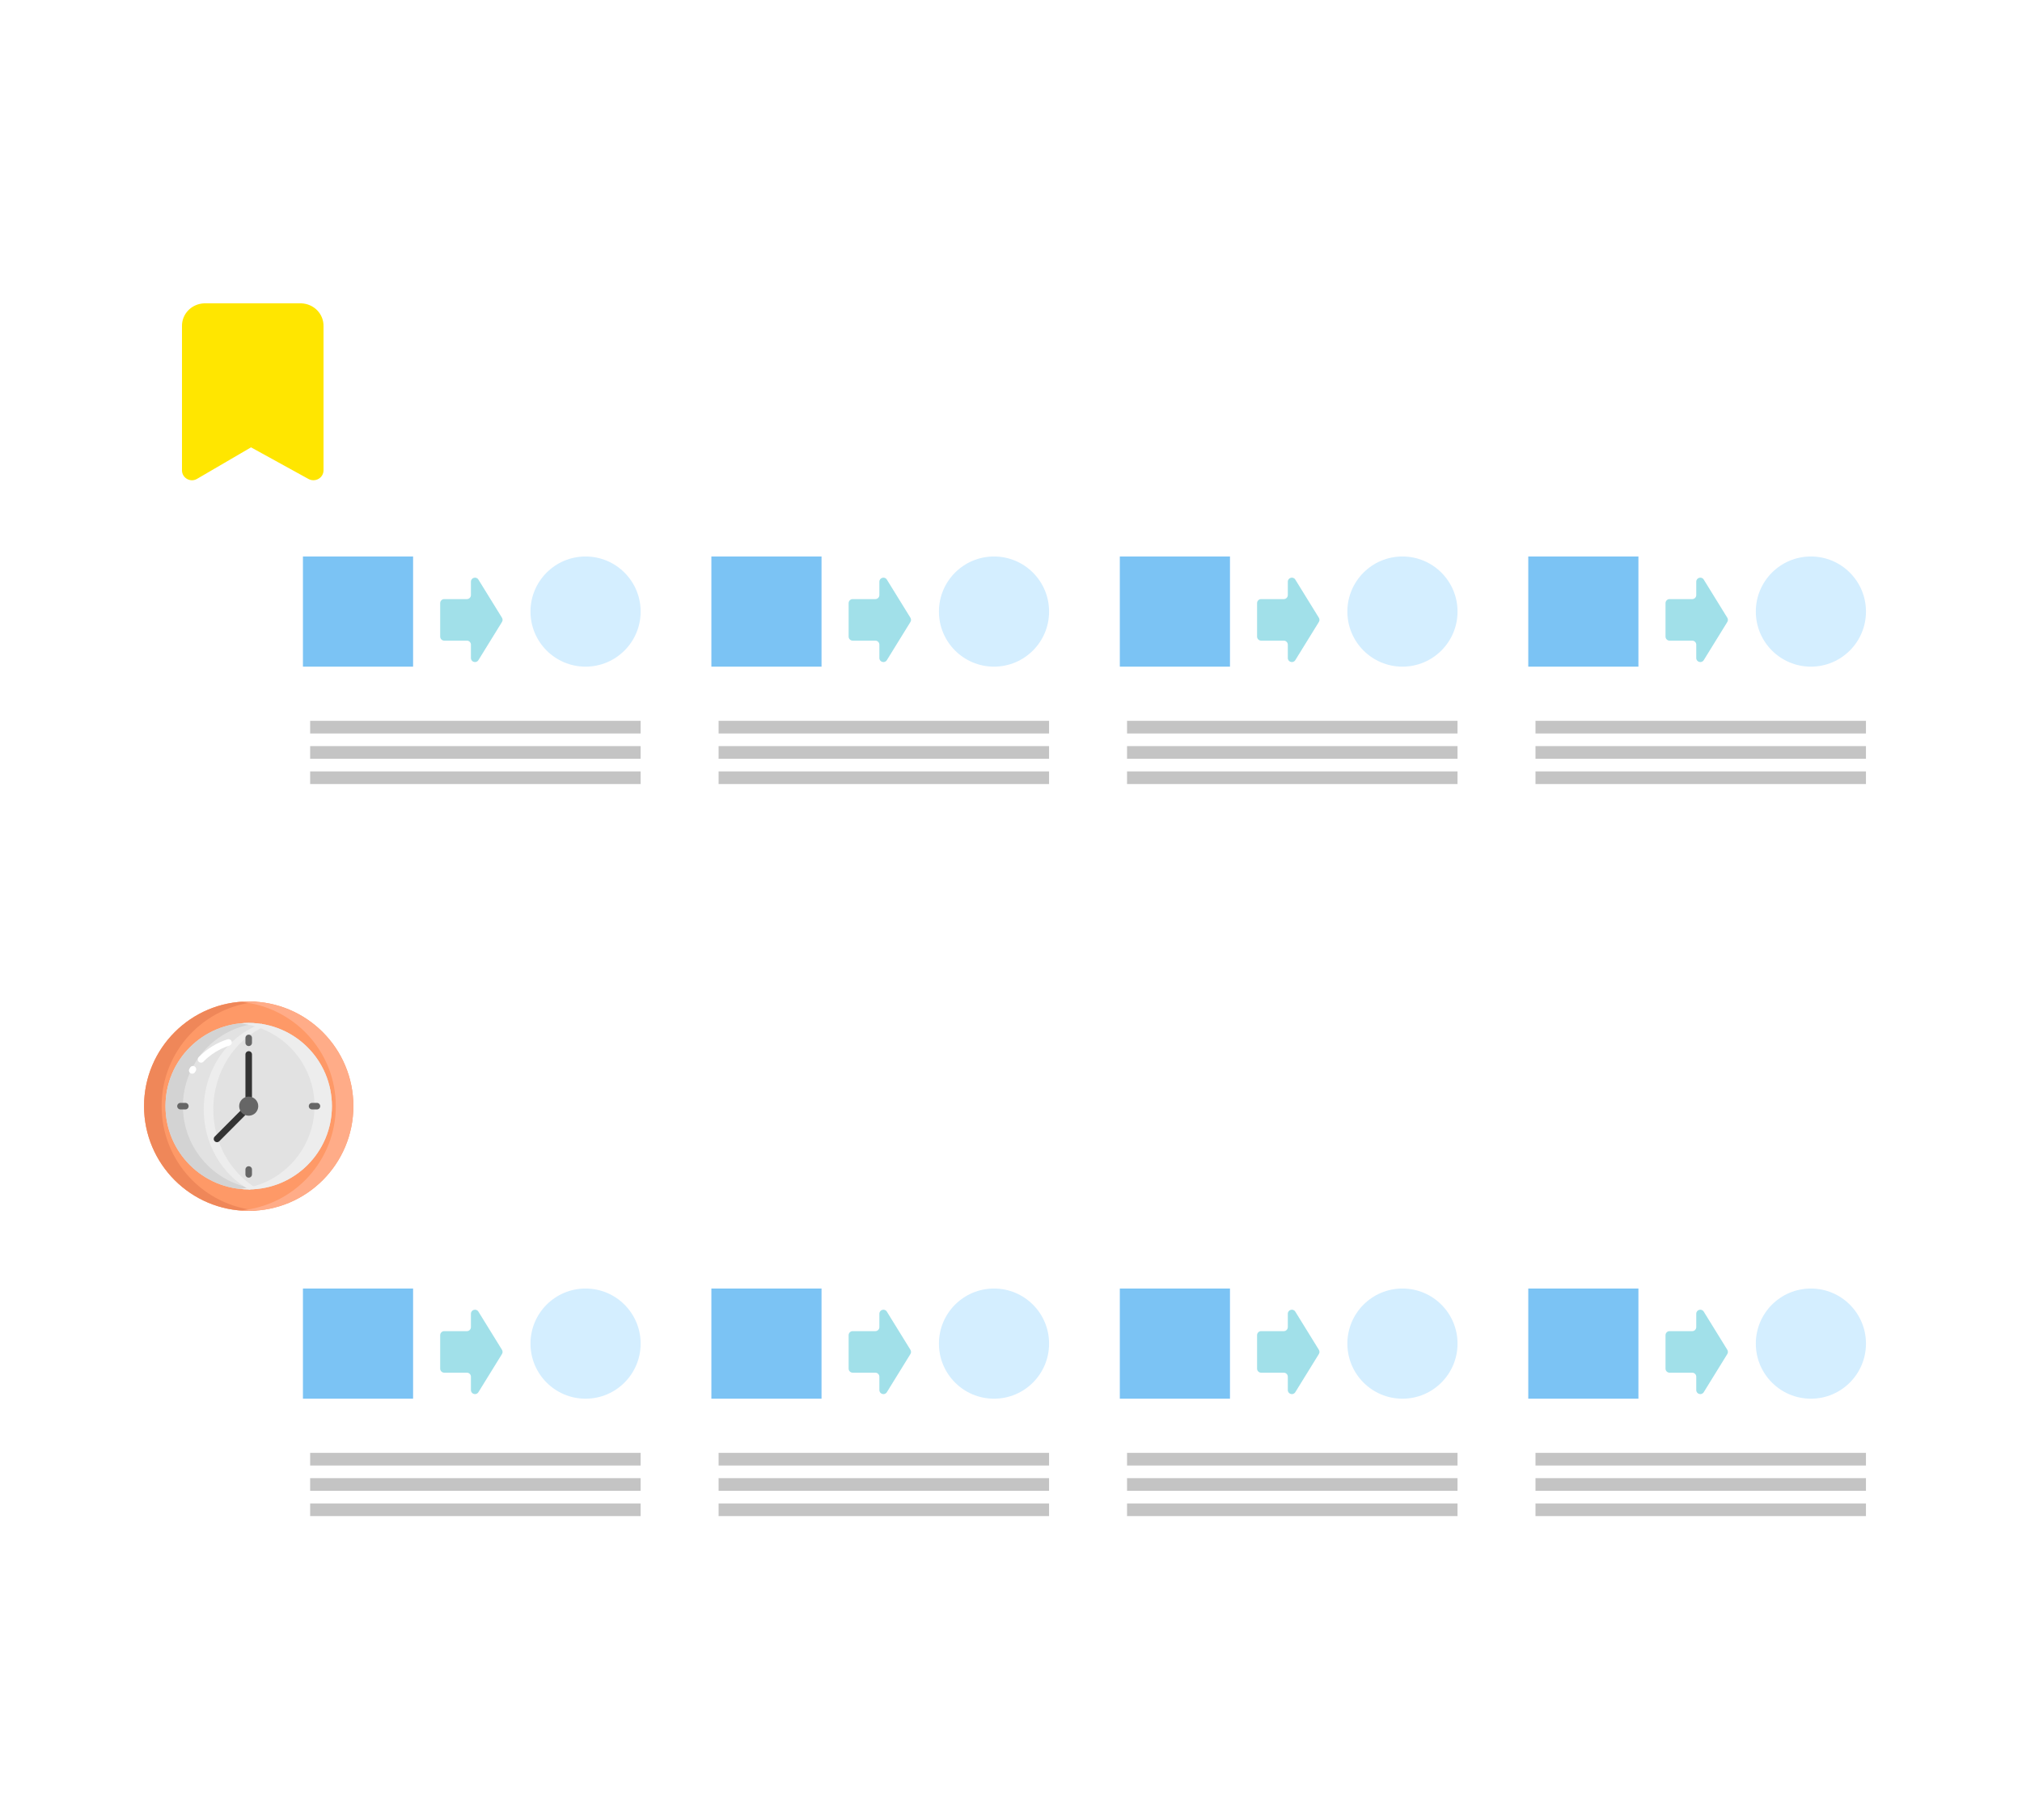 <svg width="500" height="450" viewBox="0 0 500 450" fill="none" xmlns="http://www.w3.org/2000/svg">
<path d="M61.5 299.382C75.794 299.382 87.382 287.794 87.382 273.5C87.382 259.206 75.794 247.618 61.5 247.618C47.206 247.618 35.618 259.206 35.618 273.5C35.618 287.794 47.206 299.382 61.5 299.382Z" fill="#FE9967"/>
<path d="M63.676 299.293C62.956 299.35 62.236 299.382 61.5 299.382C47.208 299.382 35.618 287.792 35.618 273.5C35.618 259.208 47.208 247.618 61.5 247.618C62.236 247.618 62.956 247.65 63.676 247.707C50.395 248.807 39.961 259.936 39.961 273.5C39.961 287.064 50.395 298.193 63.676 299.293Z" fill="#EF8759"/>
<path d="M87.382 273.5C87.382 287.792 75.8 299.382 61.5 299.382C60.772 299.382 60.044 299.35 59.332 299.293C72.605 298.185 83.039 287.056 83.039 273.5C83.039 259.944 72.605 248.815 59.332 247.707C60.044 247.65 60.772 247.618 61.5 247.618C75.8 247.618 87.382 259.208 87.382 273.5Z" fill="#FFAC88"/>
<path d="M61.5 294.075C72.863 294.075 82.075 284.863 82.075 273.5C82.075 262.137 72.863 252.925 61.5 252.925C50.137 252.925 40.925 262.137 40.925 273.5C40.925 284.863 50.137 294.075 61.5 294.075Z" fill="#E2E2E2"/>
<path d="M63.651 293.964C62.948 294.036 62.228 294.077 61.5 294.077C50.136 294.077 40.923 284.864 40.923 273.5C40.923 262.136 50.136 252.924 61.5 252.924C62.228 252.924 62.948 252.964 63.651 253.037C53.298 254.113 45.235 262.864 45.235 273.5C45.235 284.136 53.298 292.888 63.651 293.964Z" fill="#D3D3D3"/>
<path d="M63.385 293.77C57.048 289.978 52.748 282.692 52.748 274.309C52.748 264.916 58.145 256.899 65.762 253.637C65.39 253.499 65.048 253.325 64.736 253.12C56.42 255.975 50.379 264.371 50.379 274.309C50.379 282.969 54.968 290.459 61.648 294.136C62.167 293.935 62.746 293.808 63.385 293.77Z" fill="#EDEDED"/>
<path d="M82.075 273.5C82.075 284.864 72.862 294.077 61.498 294.077C60.77 294.077 60.05 294.036 59.347 293.964C69.7 292.888 77.772 284.136 77.772 273.5C77.772 262.864 69.7 254.113 59.347 253.037C60.05 252.964 60.77 252.924 61.498 252.924C72.862 252.924 82.075 262.136 82.075 273.5Z" fill="#EDEDED"/>
<path d="M53.661 282.406C53.455 282.406 53.248 282.328 53.09 282.17C52.774 281.854 52.773 281.343 53.088 281.026L59.379 274.708C59.694 274.394 60.207 274.391 60.524 274.706C60.84 275.022 60.841 275.534 60.526 275.851L54.235 282.168C54.077 282.326 53.869 282.406 53.661 282.406ZM61.501 271.947C61.054 271.947 60.692 271.585 60.692 271.138V260.714C60.692 260.267 61.054 259.905 61.501 259.905C61.948 259.905 62.31 260.267 62.31 260.714V271.138C62.31 271.585 61.948 271.947 61.501 271.947Z" fill="#333333"/>
<path d="M61.5 275.862C62.804 275.862 63.862 274.804 63.862 273.5C63.862 272.196 62.804 271.138 61.5 271.138C60.196 271.138 59.138 272.196 59.138 273.5C59.138 274.804 60.196 275.862 61.5 275.862Z" fill="#666666"/>
<path d="M61.5 258.642C61.947 258.642 62.309 258.28 62.309 257.833V256.628C62.309 256.181 61.947 255.819 61.5 255.819C61.053 255.819 60.691 256.181 60.691 256.628V257.833C60.691 258.28 61.053 258.642 61.5 258.642ZM45.834 272.691H44.628C44.181 272.691 43.819 273.053 43.819 273.5C43.819 273.947 44.181 274.309 44.628 274.309H45.834C46.281 274.309 46.642 273.947 46.642 273.5C46.642 273.053 46.281 272.691 45.834 272.691ZM61.5 288.357C61.053 288.357 60.691 288.719 60.691 289.166V290.372C60.691 290.819 61.053 291.18 61.5 291.18C61.947 291.18 62.309 290.819 62.309 290.372V289.166C62.309 288.719 61.947 288.357 61.5 288.357ZM78.372 272.691H77.167C76.72 272.691 76.358 273.053 76.358 273.5C76.358 273.947 76.72 274.309 77.167 274.309H78.372C78.819 274.309 79.181 273.947 79.181 273.5C79.181 273.053 78.819 272.691 78.372 272.691Z" fill="#666666"/>
<path d="M48.148 263.688C47.771 263.445 47.271 263.558 47.031 263.933C46.961 264.043 46.894 264.155 46.829 264.268C46.606 264.656 46.74 265.15 47.127 265.372C47.255 265.445 47.393 265.479 47.529 265.479C47.81 265.479 48.082 265.333 48.232 265.073C48.284 264.983 48.337 264.892 48.393 264.805C48.634 264.429 48.524 263.928 48.148 263.688ZM57.276 257.5C57.141 257.074 56.689 256.837 56.261 256.974C53.589 257.823 51.123 259.345 49.131 261.376C48.819 261.695 48.823 262.207 49.142 262.52C49.3 262.675 49.504 262.751 49.709 262.751C49.918 262.751 50.128 262.67 50.286 262.509C52.094 260.666 54.33 259.285 56.75 258.516C57.176 258.381 57.411 257.926 57.276 257.5Z" fill="white"/>
<g filter="url(#filter0_d_12756_1561)">
<path d="M70 131C70 130.448 70.448 130 71 130H161.435C161.988 130 162.435 130.448 162.435 131V198.215C162.435 198.767 161.988 199.215 161.435 199.215H71C70.448 199.215 70 198.767 70 198.215V131Z" fill="white"/>
</g>
<rect x="74.909" y="137.592" width="27.239" height="27.239" fill="#7BC3F4"/>
<circle cx="144.798" cy="151.212" r="13.62" fill="#D4EEFF"/>
<path fill-rule="evenodd" clip-rule="evenodd" d="M116.451 162.696C116.451 163.704 117.773 164.079 118.302 163.222L124.128 153.789C124.327 153.467 124.327 153.06 124.128 152.738L118.302 143.305C117.773 142.448 116.451 142.823 116.451 143.83V147.129C116.451 147.681 116.004 148.129 115.451 148.129H109.849C109.296 148.129 108.849 148.576 108.849 149.129V157.399C108.849 157.952 109.296 158.399 109.849 158.399H115.451C116.004 158.399 116.451 158.847 116.451 159.399V162.696Z" fill="#A1E0E9"/>
<rect x="76.695" y="178.228" width="81.718" height="3.126" fill="#C4C4C4"/>
<rect x="76.695" y="184.479" width="81.718" height="3.126" fill="#C4C4C4"/>
<rect x="76.695" y="190.731" width="81.718" height="3.126" fill="#C4C4C4"/>
<g filter="url(#filter1_d_12756_1561)">
<path d="M70 312C70 311.448 70.448 311 71 311H161.435C161.988 311 162.435 311.448 162.435 312V379.215C162.435 379.767 161.988 380.215 161.435 380.215H71C70.448 380.215 70 379.767 70 379.215V312Z" fill="white"/>
</g>
<rect x="74.909" y="318.592" width="27.239" height="27.239" fill="#7BC3F4"/>
<circle cx="144.798" cy="332.212" r="13.62" fill="#D4EEFF"/>
<path fill-rule="evenodd" clip-rule="evenodd" d="M116.451 343.696C116.451 344.704 117.773 345.079 118.302 344.222L124.128 334.789C124.327 334.467 124.327 334.06 124.128 333.738L118.302 324.305C117.773 323.448 116.451 323.823 116.451 324.83V328.129C116.451 328.681 116.004 329.129 115.451 329.129H109.849C109.296 329.129 108.849 329.576 108.849 330.129V338.399C108.849 338.952 109.296 339.399 109.849 339.399H115.451C116.004 339.399 116.451 339.847 116.451 340.399V343.696Z" fill="#A1E0E9"/>
<rect x="76.695" y="359.228" width="81.718" height="3.126" fill="#C4C4C4"/>
<rect x="76.695" y="365.479" width="81.718" height="3.126" fill="#C4C4C4"/>
<rect x="76.695" y="371.731" width="81.718" height="3.126" fill="#C4C4C4"/>
<g filter="url(#filter2_d_12756_1561)">
<path d="M171 131C171 130.448 171.448 130 172 130H262.435C262.988 130 263.435 130.448 263.435 131V198.215C263.435 198.767 262.988 199.215 262.435 199.215H172C171.448 199.215 171 198.767 171 198.215V131Z" fill="white"/>
</g>
<rect x="175.909" y="137.592" width="27.239" height="27.239" fill="#7BC3F4"/>
<circle cx="245.798" cy="151.212" r="13.62" fill="#D4EEFF"/>
<path fill-rule="evenodd" clip-rule="evenodd" d="M217.451 162.696C217.451 163.704 218.773 164.079 219.302 163.222L225.128 153.789C225.327 153.467 225.327 153.06 225.128 152.738L219.302 143.305C218.773 142.448 217.451 142.823 217.451 143.83V147.129C217.451 147.681 217.004 148.129 216.451 148.129H210.849C210.296 148.129 209.849 148.576 209.849 149.129V157.399C209.849 157.952 210.296 158.399 210.849 158.399H216.451C217.004 158.399 217.451 158.847 217.451 159.399V162.696Z" fill="#A1E0E9"/>
<rect x="177.695" y="178.228" width="81.718" height="3.126" fill="#C4C4C4"/>
<rect x="177.695" y="184.479" width="81.718" height="3.126" fill="#C4C4C4"/>
<rect x="177.695" y="190.731" width="81.718" height="3.126" fill="#C4C4C4"/>
<g filter="url(#filter3_d_12756_1561)">
<path d="M171 312C171 311.448 171.448 311 172 311H262.435C262.988 311 263.435 311.448 263.435 312V379.215C263.435 379.767 262.988 380.215 262.435 380.215H172C171.448 380.215 171 379.767 171 379.215V312Z" fill="white"/>
</g>
<rect x="175.909" y="318.592" width="27.239" height="27.239" fill="#7BC3F4"/>
<circle cx="245.798" cy="332.212" r="13.62" fill="#D4EEFF"/>
<path fill-rule="evenodd" clip-rule="evenodd" d="M217.451 343.696C217.451 344.704 218.773 345.079 219.302 344.222L225.128 334.789C225.327 334.467 225.327 334.06 225.128 333.738L219.302 324.305C218.773 323.448 217.451 323.823 217.451 324.83V328.129C217.451 328.681 217.004 329.129 216.451 329.129H210.849C210.296 329.129 209.849 329.576 209.849 330.129V338.399C209.849 338.952 210.296 339.399 210.849 339.399H216.451C217.004 339.399 217.451 339.847 217.451 340.399V343.696Z" fill="#A1E0E9"/>
<rect x="177.695" y="359.228" width="81.718" height="3.126" fill="#C4C4C4"/>
<rect x="177.695" y="365.479" width="81.718" height="3.126" fill="#C4C4C4"/>
<rect x="177.695" y="371.731" width="81.718" height="3.126" fill="#C4C4C4"/>
<g filter="url(#filter4_d_12756_1561)">
<path d="M272 131C272 130.448 272.448 130 273 130H363.435C363.988 130 364.435 130.448 364.435 131V198.215C364.435 198.767 363.988 199.215 363.435 199.215H273C272.448 199.215 272 198.767 272 198.215V131Z" fill="white"/>
</g>
<rect x="276.909" y="137.592" width="27.239" height="27.239" fill="#7BC3F4"/>
<circle cx="346.798" cy="151.212" r="13.62" fill="#D4EEFF"/>
<path fill-rule="evenodd" clip-rule="evenodd" d="M318.451 162.696C318.451 163.704 319.773 164.079 320.302 163.222L326.128 153.789C326.327 153.467 326.327 153.06 326.128 152.738L320.302 143.305C319.773 142.448 318.451 142.823 318.451 143.83V147.129C318.451 147.681 318.004 148.129 317.451 148.129H311.849C311.296 148.129 310.849 148.576 310.849 149.129V157.399C310.849 157.952 311.296 158.399 311.849 158.399H317.451C318.004 158.399 318.451 158.847 318.451 159.399V162.696Z" fill="#A1E0E9"/>
<rect x="278.695" y="178.228" width="81.718" height="3.126" fill="#C4C4C4"/>
<rect x="278.695" y="184.479" width="81.718" height="3.126" fill="#C4C4C4"/>
<rect x="278.695" y="190.731" width="81.718" height="3.126" fill="#C4C4C4"/>
<g filter="url(#filter5_d_12756_1561)">
<path d="M272 312C272 311.448 272.448 311 273 311H363.435C363.988 311 364.435 311.448 364.435 312V379.215C364.435 379.767 363.988 380.215 363.435 380.215H273C272.448 380.215 272 379.767 272 379.215V312Z" fill="white"/>
</g>
<rect x="276.909" y="318.592" width="27.239" height="27.239" fill="#7BC3F4"/>
<circle cx="346.798" cy="332.212" r="13.62" fill="#D4EEFF"/>
<path fill-rule="evenodd" clip-rule="evenodd" d="M318.451 343.696C318.451 344.704 319.773 345.079 320.302 344.222L326.128 334.789C326.327 334.467 326.327 334.06 326.128 333.738L320.302 324.305C319.773 323.448 318.451 323.823 318.451 324.83V328.129C318.451 328.681 318.004 329.129 317.451 329.129H311.849C311.296 329.129 310.849 329.576 310.849 330.129V338.399C310.849 338.952 311.296 339.399 311.849 339.399H317.451C318.004 339.399 318.451 339.847 318.451 340.399V343.696Z" fill="#A1E0E9"/>
<rect x="278.695" y="359.228" width="81.718" height="3.126" fill="#C4C4C4"/>
<rect x="278.695" y="365.479" width="81.718" height="3.126" fill="#C4C4C4"/>
<rect x="278.695" y="371.731" width="81.718" height="3.126" fill="#C4C4C4"/>
<g filter="url(#filter6_d_12756_1561)">
<path d="M373 131C373 130.448 373.448 130 374 130H464.435C464.988 130 465.435 130.448 465.435 131V198.215C465.435 198.767 464.988 199.215 464.435 199.215H374C373.448 199.215 373 198.767 373 198.215V131Z" fill="white"/>
</g>
<rect x="377.909" y="137.592" width="27.239" height="27.239" fill="#7BC3F4"/>
<circle cx="447.798" cy="151.212" r="13.62" fill="#D4EEFF"/>
<path fill-rule="evenodd" clip-rule="evenodd" d="M419.451 162.696C419.451 163.704 420.773 164.079 421.302 163.222L427.128 153.789C427.327 153.467 427.327 153.06 427.128 152.738L421.302 143.305C420.773 142.448 419.451 142.823 419.451 143.83V147.129C419.451 147.681 419.004 148.129 418.451 148.129H412.849C412.296 148.129 411.849 148.576 411.849 149.129V157.399C411.849 157.952 412.296 158.399 412.849 158.399H418.451C419.004 158.399 419.451 158.847 419.451 159.399V162.696Z" fill="#A1E0E9"/>
<rect x="379.695" y="178.228" width="81.718" height="3.126" fill="#C4C4C4"/>
<rect x="379.695" y="184.479" width="81.718" height="3.126" fill="#C4C4C4"/>
<rect x="379.695" y="190.731" width="81.718" height="3.126" fill="#C4C4C4"/>
<g filter="url(#filter7_d_12756_1561)">
<path d="M373 312C373 311.448 373.448 311 374 311H464.435C464.988 311 465.435 311.448 465.435 312V379.215C465.435 379.767 464.988 380.215 464.435 380.215H374C373.448 380.215 373 379.767 373 379.215V312Z" fill="white"/>
</g>
<rect x="377.909" y="318.592" width="27.239" height="27.239" fill="#7BC3F4"/>
<circle cx="447.798" cy="332.212" r="13.62" fill="#D4EEFF"/>
<path fill-rule="evenodd" clip-rule="evenodd" d="M419.451 343.696C419.451 344.704 420.773 345.079 421.302 344.222L427.128 334.789C427.327 334.467 427.327 334.06 427.128 333.738L421.302 324.305C420.773 323.448 419.451 323.823 419.451 324.83V328.129C419.451 328.681 419.004 329.129 418.451 329.129H412.849C412.296 329.129 411.849 329.576 411.849 330.129V338.399C411.849 338.952 412.296 339.399 412.849 339.399H418.451C419.004 339.399 419.451 339.847 419.451 340.399V343.696Z" fill="#A1E0E9"/>
<rect x="379.695" y="359.228" width="81.718" height="3.126" fill="#C4C4C4"/>
<rect x="379.695" y="365.479" width="81.718" height="3.126" fill="#C4C4C4"/>
<rect x="379.695" y="371.731" width="81.718" height="3.126" fill="#C4C4C4"/>
<path d="M47.501 118.75C47.072 118.749 46.65 118.64 46.276 118.434C45.89 118.223 45.569 117.916 45.345 117.544C45.121 117.173 45.002 116.75 45.001 116.319V80.663C44.968 79.206 45.526 77.794 46.555 76.734C47.585 75.674 49.002 75.051 50.501 75H74.499C75.998 75.051 77.415 75.674 78.445 76.734C79.474 77.794 80.032 79.206 79.999 80.663V116.319C79.996 116.744 79.879 117.16 79.66 117.526C79.441 117.893 79.126 118.198 78.749 118.41C78.369 118.623 77.938 118.735 77.499 118.735C77.06 118.735 76.629 118.623 76.249 118.41L62.075 110.608L48.751 118.385C48.375 118.612 47.944 118.738 47.501 118.75V118.75Z" fill="#FFE600"/>
<path d="M112.906 77.25V100H108.359V77.25H112.906ZM118.562 77.25V81.047H102.812V77.25H118.562Z" fill="white"/>
<path d="M116.801 92.125V90.984C116.801 89.662 116.958 88.49 117.27 87.469C117.593 86.448 118.051 85.594 118.645 84.906C119.239 84.208 119.952 83.682 120.786 83.328C121.629 82.963 122.572 82.781 123.614 82.781C124.666 82.781 125.609 82.963 126.442 83.328C127.286 83.682 128.004 84.208 128.598 84.906C129.202 85.594 129.666 86.448 129.989 87.469C130.312 88.49 130.473 89.662 130.473 90.984V92.125C130.473 93.438 130.312 94.604 129.989 95.625C129.666 96.646 129.202 97.505 128.598 98.203C128.004 98.901 127.291 99.427 126.458 99.781C125.624 100.135 124.687 100.312 123.645 100.312C122.603 100.312 121.661 100.135 120.817 99.781C119.984 99.427 119.265 98.901 118.661 98.203C118.056 97.505 117.593 96.646 117.27 95.625C116.958 94.604 116.801 93.438 116.801 92.125ZM121.176 90.984V92.125C121.176 92.906 121.228 93.583 121.333 94.156C121.447 94.729 121.609 95.203 121.817 95.578C122.036 95.953 122.296 96.229 122.598 96.406C122.9 96.583 123.249 96.672 123.645 96.672C124.041 96.672 124.395 96.583 124.708 96.406C125.02 96.229 125.275 95.953 125.473 95.578C125.681 95.203 125.833 94.729 125.926 94.156C126.03 93.583 126.083 92.906 126.083 92.125V90.984C126.083 90.224 126.025 89.557 125.911 88.984C125.796 88.401 125.635 87.927 125.426 87.562C125.218 87.188 124.958 86.906 124.645 86.719C124.343 86.521 123.999 86.422 123.614 86.422C123.228 86.422 122.885 86.521 122.583 86.719C122.291 86.906 122.036 87.188 121.817 87.562C121.609 87.927 121.447 88.401 121.333 88.984C121.228 89.557 121.176 90.224 121.176 90.984Z" fill="white"/>
<path d="M137.134 86.344V106.5H132.774V83.094H136.806L137.134 86.344ZM145.915 90.969V92.094C145.915 93.417 145.8 94.588 145.571 95.609C145.342 96.62 144.998 97.479 144.54 98.188C144.092 98.885 143.53 99.417 142.853 99.781C142.175 100.135 141.384 100.312 140.478 100.312C139.634 100.312 138.905 100.115 138.29 99.719C137.686 99.312 137.175 98.755 136.759 98.047C136.342 97.338 136.009 96.51 135.759 95.562C135.509 94.615 135.316 93.599 135.181 92.516V90.766C135.306 89.609 135.488 88.547 135.728 87.578C135.967 86.599 136.295 85.75 136.712 85.031C137.139 84.312 137.655 83.76 138.259 83.375C138.873 82.979 139.603 82.781 140.446 82.781C141.363 82.781 142.16 82.948 142.837 83.281C143.524 83.615 144.092 84.12 144.54 84.797C144.998 85.463 145.342 86.312 145.571 87.344C145.8 88.375 145.915 89.583 145.915 90.969ZM141.54 92.094V90.969C141.54 90.156 141.493 89.463 141.399 88.891C141.316 88.318 141.181 87.849 140.993 87.484C140.806 87.12 140.561 86.854 140.259 86.688C139.957 86.521 139.587 86.438 139.149 86.438C138.722 86.438 138.347 86.521 138.024 86.688C137.712 86.854 137.457 87.099 137.259 87.422C137.061 87.734 136.91 88.12 136.806 88.578C136.701 89.026 136.644 89.537 136.634 90.109V93.172C136.655 93.849 136.743 94.448 136.899 94.969C137.066 95.49 137.332 95.906 137.696 96.219C138.061 96.521 138.556 96.672 139.181 96.672C139.629 96.672 139.998 96.578 140.29 96.391C140.592 96.203 140.837 95.922 141.024 95.547C141.212 95.172 141.342 94.698 141.415 94.125C141.498 93.552 141.54 92.875 141.54 92.094Z" fill="white"/>
<path d="M152.716 83.094V100H148.326V83.094H152.716ZM148.123 78.719C148.123 78.042 148.336 77.484 148.763 77.047C149.201 76.599 149.784 76.375 150.513 76.375C151.253 76.375 151.836 76.599 152.263 77.047C152.69 77.484 152.904 78.042 152.904 78.719C152.904 79.385 152.685 79.943 152.248 80.391C151.82 80.828 151.248 81.047 150.529 81.047C149.789 81.047 149.201 80.828 148.763 80.391C148.336 79.943 148.123 79.385 148.123 78.719Z" fill="white"/>
<path d="M161.814 96.672C162.221 96.672 162.57 96.588 162.861 96.422C163.163 96.255 163.393 95.984 163.549 95.609C163.705 95.234 163.788 94.75 163.799 94.156H167.908C167.908 95.427 167.637 96.526 167.096 97.453C166.564 98.37 165.846 99.078 164.939 99.578C164.044 100.068 163.028 100.312 161.893 100.312C160.757 100.312 159.768 100.13 158.924 99.766C158.08 99.401 157.382 98.87 156.83 98.172C156.288 97.474 155.877 96.625 155.596 95.625C155.325 94.615 155.189 93.458 155.189 92.156V90.922C155.189 89.641 155.325 88.495 155.596 87.484C155.877 86.474 156.288 85.62 156.83 84.922C157.382 84.224 158.075 83.693 158.908 83.328C159.752 82.963 160.741 82.781 161.877 82.781C163.096 82.781 164.153 83.037 165.049 83.547C165.945 84.047 166.643 84.787 167.143 85.766C167.653 86.745 167.908 87.953 167.908 89.391H163.799C163.788 88.745 163.71 88.208 163.564 87.781C163.429 87.344 163.215 87.01 162.924 86.781C162.643 86.542 162.268 86.422 161.799 86.422C161.309 86.422 160.913 86.526 160.611 86.734C160.32 86.932 160.096 87.224 159.939 87.609C159.794 87.984 159.695 88.453 159.643 89.016C159.59 89.578 159.564 90.213 159.564 90.922V92.156C159.564 92.917 159.585 93.578 159.627 94.141C159.679 94.693 159.778 95.162 159.924 95.547C160.08 95.922 160.304 96.203 160.596 96.391C160.898 96.578 161.304 96.672 161.814 96.672Z" fill="white"/>
<path d="M177.444 95.438C177.444 95.146 177.345 94.885 177.147 94.656C176.949 94.427 176.636 94.193 176.209 93.953C175.782 93.703 175.215 93.427 174.506 93.125C173.735 92.812 173.053 92.49 172.459 92.156C171.866 91.823 171.36 91.453 170.944 91.047C170.537 90.641 170.23 90.177 170.022 89.656C169.814 89.135 169.709 88.542 169.709 87.875C169.709 87.156 169.84 86.495 170.1 85.891C170.371 85.276 170.756 84.74 171.256 84.281C171.756 83.812 172.366 83.448 173.084 83.188C173.814 82.917 174.631 82.781 175.537 82.781C176.808 82.781 177.897 83.005 178.803 83.453C179.72 83.891 180.423 84.505 180.912 85.297C181.402 86.088 181.647 87.01 181.647 88.062H177.272C177.272 87.688 177.215 87.354 177.1 87.062C176.985 86.76 176.798 86.526 176.537 86.359C176.287 86.193 175.949 86.109 175.522 86.109C175.209 86.109 174.928 86.177 174.678 86.312C174.439 86.448 174.246 86.63 174.1 86.859C173.965 87.078 173.897 87.338 173.897 87.641C173.897 87.87 173.944 88.073 174.037 88.25C174.142 88.427 174.303 88.599 174.522 88.766C174.741 88.932 175.032 89.109 175.397 89.297C175.772 89.474 176.23 89.672 176.772 89.891C177.897 90.307 178.819 90.755 179.537 91.234C180.267 91.713 180.808 92.276 181.162 92.922C181.517 93.557 181.694 94.344 181.694 95.281C181.694 96.031 181.548 96.713 181.256 97.328C180.975 97.943 180.564 98.474 180.022 98.922C179.48 99.37 178.829 99.713 178.069 99.953C177.319 100.193 176.48 100.312 175.553 100.312C174.189 100.312 173.037 100.042 172.1 99.5C171.162 98.958 170.454 98.266 169.975 97.422C169.496 96.568 169.256 95.682 169.256 94.766H173.412C173.433 95.328 173.537 95.771 173.725 96.094C173.923 96.406 174.189 96.625 174.522 96.75C174.855 96.875 175.225 96.938 175.631 96.938C176.037 96.938 176.371 96.885 176.631 96.781C176.902 96.667 177.105 96.495 177.241 96.266C177.376 96.026 177.444 95.75 177.444 95.438Z" fill="white"/>
<path d="M196.312 100H191.921V81.625C191.921 80.323 192.145 79.234 192.593 78.359C193.041 77.484 193.671 76.818 194.484 76.359C195.307 75.901 196.281 75.672 197.406 75.672C197.77 75.672 198.114 75.703 198.437 75.766C198.77 75.818 199.093 75.891 199.406 75.984L199.359 79.469C199.223 79.427 199.062 79.396 198.874 79.375C198.687 79.354 198.489 79.344 198.281 79.344C197.864 79.344 197.505 79.432 197.202 79.609C196.911 79.787 196.687 80.042 196.531 80.375C196.385 80.708 196.312 81.125 196.312 81.625V100ZM198.952 83.094V86.391H189.859V83.094H198.952Z" fill="white"/>
<path d="M200.41 92.125V90.984C200.41 89.662 200.566 88.49 200.879 87.469C201.202 86.448 201.66 85.594 202.254 84.906C202.848 84.208 203.561 83.682 204.394 83.328C205.238 82.963 206.181 82.781 207.223 82.781C208.275 82.781 209.217 82.963 210.051 83.328C210.894 83.682 211.613 84.208 212.207 84.906C212.811 85.594 213.275 86.448 213.598 87.469C213.92 88.49 214.082 89.662 214.082 90.984V92.125C214.082 93.438 213.92 94.604 213.598 95.625C213.275 96.646 212.811 97.505 212.207 98.203C211.613 98.901 210.9 99.427 210.066 99.781C209.233 100.135 208.295 100.312 207.254 100.312C206.212 100.312 205.269 100.135 204.426 99.781C203.592 99.427 202.874 98.901 202.269 98.203C201.665 97.505 201.202 96.646 200.879 95.625C200.566 94.604 200.41 93.438 200.41 92.125ZM204.785 90.984V92.125C204.785 92.906 204.837 93.583 204.941 94.156C205.056 94.729 205.217 95.203 205.426 95.578C205.644 95.953 205.905 96.229 206.207 96.406C206.509 96.583 206.858 96.672 207.254 96.672C207.65 96.672 208.004 96.583 208.316 96.406C208.629 96.229 208.884 95.953 209.082 95.578C209.29 95.203 209.441 94.729 209.535 94.156C209.639 93.583 209.691 92.906 209.691 92.125V90.984C209.691 90.224 209.634 89.557 209.519 88.984C209.405 88.401 209.243 87.927 209.035 87.562C208.827 87.188 208.566 86.906 208.254 86.719C207.952 86.521 207.608 86.422 207.223 86.422C206.837 86.422 206.493 86.521 206.191 86.719C205.9 86.906 205.644 87.188 205.426 87.562C205.217 87.927 205.056 88.401 204.941 88.984C204.837 89.557 204.785 90.224 204.785 90.984Z" fill="white"/>
<path d="M220.743 86.859V100H216.368V83.094H220.493L220.743 86.859ZM224.727 82.969L224.664 87.328C224.466 87.287 224.227 87.255 223.946 87.234C223.675 87.213 223.435 87.203 223.227 87.203C222.737 87.203 222.321 87.281 221.977 87.438C221.633 87.583 221.347 87.807 221.118 88.109C220.899 88.401 220.732 88.766 220.618 89.203C220.503 89.641 220.435 90.135 220.414 90.688L219.586 90.375C219.586 89.271 219.67 88.26 219.836 87.344C220.013 86.417 220.274 85.615 220.618 84.938C220.961 84.25 221.373 83.719 221.852 83.344C222.341 82.969 222.894 82.781 223.508 82.781C223.716 82.781 223.935 82.802 224.164 82.844C224.404 82.875 224.591 82.917 224.727 82.969Z" fill="white"/>
<path d="M233.611 77.25H240.908C242.428 77.25 243.725 77.51 244.798 78.031C245.871 78.552 246.694 79.323 247.267 80.344C247.84 81.365 248.126 82.625 248.126 84.125C248.126 85.354 247.96 86.406 247.626 87.281C247.293 88.146 246.819 88.87 246.204 89.453C245.59 90.026 244.855 90.484 244.001 90.828L242.611 91.656H236.689L236.673 87.859H240.783C241.408 87.859 241.923 87.724 242.329 87.453C242.746 87.172 243.053 86.781 243.251 86.281C243.46 85.771 243.564 85.177 243.564 84.5C243.564 83.781 243.47 83.167 243.283 82.656C243.105 82.135 242.819 81.74 242.423 81.469C242.038 81.188 241.533 81.047 240.908 81.047H238.189V100H233.611V77.25ZM243.939 100L239.767 89.859L244.564 89.844L248.829 99.781V100H243.939Z" fill="white"/>
<path d="M257.428 100.312C256.271 100.312 255.245 100.135 254.349 99.781C253.464 99.427 252.714 98.917 252.099 98.25C251.485 97.573 251.016 96.755 250.693 95.797C250.37 94.838 250.209 93.745 250.209 92.516V91.125C250.209 89.75 250.365 88.547 250.678 87.516C250.99 86.474 251.433 85.599 252.006 84.891C252.579 84.182 253.282 83.656 254.115 83.312C254.959 82.958 255.912 82.781 256.974 82.781C258.037 82.781 258.969 82.958 259.771 83.312C260.584 83.656 261.256 84.177 261.787 84.875C262.318 85.562 262.719 86.417 262.99 87.438C263.261 88.458 263.396 89.646 263.396 91V93H252.068V89.922H259.099V89.531C259.099 88.844 259.026 88.271 258.881 87.812C258.735 87.344 258.506 86.995 258.193 86.766C257.881 86.537 257.464 86.422 256.943 86.422C256.506 86.422 256.136 86.51 255.834 86.688C255.532 86.865 255.292 87.141 255.115 87.516C254.938 87.891 254.808 88.38 254.724 88.984C254.641 89.578 254.599 90.292 254.599 91.125V92.516C254.599 93.297 254.667 93.953 254.803 94.484C254.938 95.005 255.136 95.432 255.396 95.766C255.667 96.088 255.995 96.323 256.381 96.469C256.766 96.604 257.214 96.672 257.724 96.672C258.495 96.672 259.188 96.537 259.803 96.266C260.428 95.984 260.959 95.604 261.396 95.125L263.146 97.781C262.844 98.177 262.428 98.573 261.896 98.969C261.365 99.365 260.73 99.688 259.99 99.938C259.25 100.188 258.396 100.312 257.428 100.312Z" fill="white"/>
<path d="M270.213 96.625L272.932 83.094H277.494L272.854 100H270.119L270.213 96.625ZM268.604 83.094L271.369 96.641L271.416 100H268.666L264.026 83.094H268.604Z" fill="white"/>
<path d="M283.717 83.094V100H279.327V83.094H283.717ZM279.124 78.719C279.124 78.042 279.337 77.484 279.764 77.047C280.202 76.599 280.785 76.375 281.514 76.375C282.254 76.375 282.837 76.599 283.264 77.047C283.691 77.484 283.905 78.042 283.905 78.719C283.905 79.385 283.686 79.943 283.249 80.391C282.822 80.828 282.249 81.047 281.53 81.047C280.79 81.047 280.202 80.828 279.764 80.391C279.337 79.943 279.124 79.385 279.124 78.719Z" fill="white"/>
<path d="M293.519 100.312C292.363 100.312 291.336 100.135 290.441 99.781C289.555 99.427 288.805 98.917 288.191 98.25C287.576 97.573 287.107 96.755 286.784 95.797C286.461 94.838 286.3 93.745 286.3 92.516V91.125C286.3 89.75 286.456 88.547 286.769 87.516C287.081 86.474 287.524 85.599 288.097 84.891C288.67 84.182 289.373 83.656 290.206 83.312C291.05 82.958 292.003 82.781 293.066 82.781C294.128 82.781 295.06 82.958 295.863 83.312C296.675 83.656 297.347 84.177 297.878 84.875C298.409 85.562 298.81 86.417 299.081 87.438C299.352 88.458 299.488 89.646 299.488 91V93H288.159V89.922H295.191V89.531C295.191 88.844 295.118 88.271 294.972 87.812C294.826 87.344 294.597 86.995 294.284 86.766C293.972 86.537 293.555 86.422 293.034 86.422C292.597 86.422 292.227 86.51 291.925 86.688C291.623 86.865 291.383 87.141 291.206 87.516C291.029 87.891 290.899 88.38 290.816 88.984C290.732 89.578 290.691 90.292 290.691 91.125V92.516C290.691 93.297 290.758 93.953 290.894 94.484C291.029 95.005 291.227 95.432 291.488 95.766C291.758 96.088 292.086 96.323 292.472 96.469C292.857 96.604 293.305 96.672 293.816 96.672C294.586 96.672 295.279 96.537 295.894 96.266C296.519 95.984 297.05 95.604 297.488 95.125L299.238 97.781C298.935 98.177 298.519 98.573 297.988 98.969C297.456 99.365 296.821 99.688 296.081 99.938C295.342 100.188 294.488 100.312 293.519 100.312Z" fill="white"/>
<path d="M305.508 95.547L308.461 83.094H311.211L310.539 88.156L307.633 100H305.336L305.508 95.547ZM304.664 83.094L306.679 95.516L306.664 100H303.976L300.461 83.094H304.664ZM313.429 95.312L315.383 83.094H319.617L316.086 100H313.398L313.429 95.312ZM311.586 83.094L314.539 95.453L314.742 100H312.445L309.539 88.188L308.883 83.094H311.586Z" fill="white"/>
<path d="M111.516 271.078H106.859L106.844 267.766H110.812C111.438 267.766 111.948 267.661 112.344 267.453C112.75 267.234 113.047 266.917 113.234 266.5C113.432 266.073 113.531 265.557 113.531 264.953C113.531 264.255 113.443 263.698 113.266 263.281C113.089 262.854 112.802 262.542 112.406 262.344C112.01 262.146 111.495 262.047 110.859 262.047H108.422V281H103.844V258.25H110.859C111.995 258.25 113.01 258.375 113.906 258.625C114.802 258.875 115.562 259.255 116.188 259.766C116.812 260.276 117.286 260.922 117.609 261.703C117.943 262.484 118.109 263.406 118.109 264.469C118.109 265.406 117.922 266.271 117.547 267.062C117.172 267.854 116.583 268.5 115.781 269C114.99 269.5 113.953 269.781 112.672 269.844L111.516 271.078ZM111.359 281H105.562L107.391 277.219H111.359C111.964 277.219 112.453 277.089 112.828 276.828C113.203 276.568 113.474 276.219 113.641 275.781C113.807 275.333 113.891 274.823 113.891 274.25C113.891 273.604 113.812 273.042 113.656 272.562C113.51 272.083 113.266 271.719 112.922 271.469C112.578 271.208 112.115 271.078 111.531 271.078H107.594L107.625 267.766H112.406L113.484 269.078C114.703 269.036 115.677 269.271 116.406 269.781C117.135 270.281 117.656 270.938 117.969 271.75C118.292 272.552 118.453 273.406 118.453 274.312C118.453 275.771 118.177 277 117.625 278C117.083 278.99 116.286 279.74 115.234 280.25C114.182 280.75 112.891 281 111.359 281Z" fill="white"/>
<path d="M125.489 267.859V281H121.114V264.094H125.239L125.489 267.859ZM129.473 263.969L129.411 268.328C129.213 268.286 128.973 268.255 128.692 268.234C128.421 268.214 128.181 268.203 127.973 268.203C127.484 268.203 127.067 268.281 126.723 268.438C126.379 268.583 126.093 268.807 125.864 269.109C125.645 269.401 125.478 269.766 125.364 270.203C125.249 270.641 125.181 271.135 125.161 271.688L124.333 271.375C124.333 270.271 124.416 269.26 124.583 268.344C124.76 267.417 125.02 266.615 125.364 265.938C125.708 265.25 126.119 264.719 126.598 264.344C127.088 263.969 127.64 263.781 128.254 263.781C128.463 263.781 128.681 263.802 128.911 263.844C129.15 263.875 129.338 263.917 129.473 263.969Z" fill="white"/>
<path d="M130.165 273.125V271.984C130.165 270.661 130.321 269.49 130.634 268.469C130.957 267.448 131.415 266.594 132.009 265.906C132.603 265.208 133.316 264.682 134.149 264.328C134.993 263.964 135.936 263.781 136.978 263.781C138.03 263.781 138.972 263.964 139.806 264.328C140.649 264.682 141.368 265.208 141.962 265.906C142.566 266.594 143.03 267.448 143.353 268.469C143.675 269.49 143.837 270.661 143.837 271.984V273.125C143.837 274.438 143.675 275.604 143.353 276.625C143.03 277.646 142.566 278.505 141.962 279.203C141.368 279.901 140.655 280.427 139.821 280.781C138.988 281.135 138.05 281.312 137.009 281.312C135.967 281.312 135.024 281.135 134.181 280.781C133.347 280.427 132.629 279.901 132.024 279.203C131.42 278.505 130.957 277.646 130.634 276.625C130.321 275.604 130.165 274.438 130.165 273.125ZM134.54 271.984V273.125C134.54 273.906 134.592 274.583 134.696 275.156C134.811 275.729 134.972 276.203 135.181 276.578C135.399 276.953 135.66 277.229 135.962 277.406C136.264 277.583 136.613 277.672 137.009 277.672C137.405 277.672 137.759 277.583 138.071 277.406C138.384 277.229 138.639 276.953 138.837 276.578C139.045 276.203 139.196 275.729 139.29 275.156C139.394 274.583 139.446 273.906 139.446 273.125V271.984C139.446 271.224 139.389 270.557 139.274 269.984C139.16 269.401 138.998 268.927 138.79 268.562C138.582 268.188 138.321 267.906 138.009 267.719C137.707 267.521 137.363 267.422 136.978 267.422C136.592 267.422 136.248 267.521 135.946 267.719C135.655 267.906 135.399 268.188 135.181 268.562C134.972 268.927 134.811 269.401 134.696 269.984C134.592 270.557 134.54 271.224 134.54 271.984Z" fill="white"/>
<path d="M150.091 276.547L153.044 264.094H155.794L155.123 269.156L152.216 281H149.919L150.091 276.547ZM149.248 264.094L151.263 276.516L151.248 281H148.56L145.044 264.094H149.248ZM158.013 276.312L159.966 264.094H164.201L160.669 281H157.982L158.013 276.312ZM156.169 264.094L159.123 276.453L159.326 281H157.029L154.123 269.188L153.466 264.094H156.169Z" fill="white"/>
<path d="M173.424 276.438C173.424 276.146 173.325 275.885 173.127 275.656C172.929 275.427 172.616 275.193 172.189 274.953C171.762 274.703 171.195 274.427 170.486 274.125C169.715 273.812 169.033 273.49 168.439 273.156C167.846 272.823 167.34 272.453 166.924 272.047C166.518 271.641 166.21 271.177 166.002 270.656C165.794 270.135 165.689 269.542 165.689 268.875C165.689 268.156 165.82 267.495 166.08 266.891C166.351 266.276 166.736 265.74 167.236 265.281C167.736 264.812 168.346 264.448 169.064 264.188C169.794 263.917 170.611 263.781 171.518 263.781C172.788 263.781 173.877 264.005 174.783 264.453C175.7 264.891 176.403 265.505 176.893 266.297C177.382 267.089 177.627 268.01 177.627 269.062H173.252C173.252 268.688 173.195 268.354 173.08 268.062C172.965 267.76 172.778 267.526 172.518 267.359C172.268 267.193 171.929 267.109 171.502 267.109C171.189 267.109 170.908 267.177 170.658 267.312C170.419 267.448 170.226 267.63 170.08 267.859C169.945 268.078 169.877 268.339 169.877 268.641C169.877 268.87 169.924 269.073 170.018 269.25C170.122 269.427 170.283 269.599 170.502 269.766C170.721 269.932 171.012 270.109 171.377 270.297C171.752 270.474 172.21 270.672 172.752 270.891C173.877 271.307 174.799 271.755 175.518 272.234C176.247 272.714 176.788 273.276 177.143 273.922C177.497 274.557 177.674 275.344 177.674 276.281C177.674 277.031 177.528 277.714 177.236 278.328C176.955 278.943 176.544 279.474 176.002 279.922C175.46 280.37 174.809 280.714 174.049 280.953C173.299 281.193 172.46 281.312 171.533 281.312C170.169 281.312 169.018 281.042 168.08 280.5C167.143 279.958 166.434 279.266 165.955 278.422C165.476 277.568 165.236 276.682 165.236 275.766H169.393C169.413 276.328 169.518 276.771 169.705 277.094C169.903 277.406 170.169 277.625 170.502 277.75C170.835 277.875 171.205 277.938 171.611 277.938C172.018 277.938 172.351 277.885 172.611 277.781C172.882 277.667 173.085 277.495 173.221 277.266C173.356 277.026 173.424 276.75 173.424 276.438Z" fill="white"/>
<path d="M184.569 264.094V281H180.178V264.094H184.569ZM179.975 259.719C179.975 259.042 180.189 258.484 180.616 258.047C181.053 257.599 181.636 257.375 182.366 257.375C183.105 257.375 183.689 257.599 184.116 258.047C184.543 258.484 184.756 259.042 184.756 259.719C184.756 260.385 184.537 260.943 184.1 261.391C183.673 261.828 183.1 262.047 182.381 262.047C181.642 262.047 181.053 261.828 180.616 261.391C180.189 260.943 179.975 260.385 179.975 259.719Z" fill="white"/>
<path d="M191.854 267.703V281H187.464V264.094H191.573L191.854 267.703ZM191.198 271.969L190.026 272C190.005 270.729 190.125 269.589 190.386 268.578C190.656 267.568 191.037 266.708 191.526 266C192.026 265.281 192.62 264.734 193.308 264.359C194.005 263.974 194.781 263.781 195.636 263.781C196.292 263.781 196.891 263.896 197.433 264.125C197.985 264.354 198.459 264.719 198.854 265.219C199.25 265.719 199.558 266.385 199.776 267.219C199.995 268.042 200.104 269.052 200.104 270.25V281H195.714V270.219C195.714 269.49 195.641 268.927 195.495 268.531C195.349 268.125 195.13 267.844 194.839 267.688C194.547 267.521 194.183 267.438 193.745 267.438C193.328 267.438 192.959 267.557 192.636 267.797C192.313 268.026 192.042 268.344 191.823 268.75C191.615 269.156 191.453 269.635 191.339 270.188C191.235 270.74 191.188 271.333 191.198 271.969Z" fill="white"/>
<path d="M211.718 264.094H215.687V281C215.687 282.542 215.39 283.802 214.796 284.781C214.213 285.771 213.395 286.495 212.343 286.953C211.301 287.422 210.083 287.656 208.687 287.656C208.156 287.656 207.557 287.583 206.89 287.438C206.234 287.292 205.598 287.068 204.984 286.766C204.369 286.474 203.864 286.12 203.468 285.703L204.952 282.672C205.359 283.078 205.89 283.422 206.546 283.703C207.202 283.995 207.848 284.141 208.484 284.141C209.098 284.141 209.609 284.042 210.015 283.844C210.432 283.656 210.744 283.333 210.952 282.875C211.171 282.417 211.281 281.802 211.281 281.031V268.016L211.718 264.094ZM202.281 273.141V272.016C202.281 270.641 202.411 269.438 202.671 268.406C202.932 267.375 203.307 266.516 203.796 265.828C204.286 265.141 204.885 264.63 205.593 264.297C206.312 263.953 207.114 263.781 207.999 263.781C208.926 263.781 209.702 263.984 210.327 264.391C210.952 264.786 211.458 265.344 211.843 266.062C212.239 266.781 212.541 267.63 212.749 268.609C212.968 269.589 213.135 270.661 213.249 271.828V273.453C213.135 274.557 212.947 275.589 212.687 276.547C212.437 277.505 212.104 278.339 211.687 279.047C211.27 279.755 210.76 280.312 210.156 280.719C209.551 281.115 208.822 281.312 207.968 281.312C207.093 281.312 206.301 281.135 205.593 280.781C204.895 280.427 204.296 279.906 203.796 279.219C203.307 278.521 202.932 277.667 202.671 276.656C202.411 275.635 202.281 274.464 202.281 273.141ZM206.671 272.016V273.141C206.671 273.932 206.718 274.615 206.812 275.188C206.916 275.75 207.072 276.214 207.281 276.578C207.489 276.932 207.755 277.198 208.077 277.375C208.411 277.542 208.801 277.625 209.249 277.625C209.885 277.625 210.39 277.479 210.765 277.188C211.15 276.885 211.432 276.474 211.609 275.953C211.796 275.422 211.9 274.812 211.921 274.125V271.172C211.911 270.599 211.843 270.083 211.718 269.625C211.604 269.167 211.442 268.776 211.234 268.453C211.025 268.13 210.755 267.88 210.421 267.703C210.098 267.526 209.718 267.438 209.281 267.438C208.833 267.438 208.447 267.526 208.124 267.703C207.801 267.88 207.531 268.156 207.312 268.531C207.104 268.896 206.942 269.37 206.827 269.953C206.723 270.526 206.671 271.214 206.671 272.016Z" fill="white"/>
<path d="M238.196 267.469V271.25H228.868V267.469H238.196ZM230.164 258.25V281H225.586V258.25H230.164ZM241.508 258.25V281H236.977V258.25H241.508Z" fill="white"/>
<path d="M249.137 264.094V281H244.747V264.094H249.137ZM244.544 259.719C244.544 259.042 244.757 258.484 245.184 258.047C245.622 257.599 246.205 257.375 246.934 257.375C247.674 257.375 248.257 257.599 248.684 258.047C249.111 258.484 249.325 259.042 249.325 259.719C249.325 260.385 249.106 260.943 248.669 261.391C248.242 261.828 247.669 262.047 246.95 262.047C246.21 262.047 245.622 261.828 245.184 261.391C244.757 260.943 244.544 260.385 244.544 259.719Z" fill="white"/>
<path d="M259.626 276.438C259.626 276.146 259.527 275.885 259.329 275.656C259.131 275.427 258.819 275.193 258.392 274.953C257.965 274.703 257.397 274.427 256.689 274.125C255.918 273.812 255.236 273.49 254.642 273.156C254.048 272.823 253.543 272.453 253.126 272.047C252.72 271.641 252.413 271.177 252.204 270.656C251.996 270.135 251.892 269.542 251.892 268.875C251.892 268.156 252.022 267.495 252.283 266.891C252.553 266.276 252.939 265.74 253.439 265.281C253.939 264.812 254.548 264.448 255.267 264.188C255.996 263.917 256.814 263.781 257.72 263.781C258.991 263.781 260.079 264.005 260.986 264.453C261.902 264.891 262.605 265.505 263.095 266.297C263.585 267.089 263.829 268.01 263.829 269.062H259.454C259.454 268.688 259.397 268.354 259.283 268.062C259.168 267.76 258.98 267.526 258.72 267.359C258.47 267.193 258.131 267.109 257.704 267.109C257.392 267.109 257.111 267.177 256.861 267.312C256.621 267.448 256.428 267.63 256.283 267.859C256.147 268.078 256.079 268.339 256.079 268.641C256.079 268.87 256.126 269.073 256.22 269.25C256.324 269.427 256.486 269.599 256.704 269.766C256.923 269.932 257.215 270.109 257.579 270.297C257.954 270.474 258.413 270.672 258.954 270.891C260.079 271.307 261.001 271.755 261.72 272.234C262.449 272.714 262.991 273.276 263.345 273.922C263.699 274.557 263.876 275.344 263.876 276.281C263.876 277.031 263.73 277.714 263.439 278.328C263.158 278.943 262.746 279.474 262.204 279.922C261.663 280.37 261.012 280.714 260.251 280.953C259.501 281.193 258.663 281.312 257.736 281.312C256.371 281.312 255.22 281.042 254.283 280.5C253.345 279.958 252.637 279.266 252.158 278.422C251.678 277.568 251.439 276.682 251.439 275.766H255.595C255.616 276.328 255.72 276.771 255.908 277.094C256.105 277.406 256.371 277.625 256.704 277.75C257.038 277.875 257.408 277.938 257.814 277.938C258.22 277.938 258.553 277.885 258.814 277.781C259.085 277.667 259.288 277.495 259.423 277.266C259.559 277.026 259.626 276.75 259.626 276.438Z" fill="white"/>
<path d="M273.553 264.094V267.391H264.928V264.094H273.553ZM266.912 259.922H271.271V275.844C271.271 276.312 271.318 276.672 271.412 276.922C271.506 277.172 271.646 277.349 271.834 277.453C272.032 277.547 272.292 277.594 272.615 277.594C272.834 277.594 273.037 277.583 273.224 277.562C273.412 277.531 273.553 277.5 273.646 277.469V280.891C273.303 281.026 272.938 281.13 272.553 281.203C272.178 281.276 271.73 281.312 271.209 281.312C270.334 281.312 269.573 281.146 268.928 280.812C268.292 280.479 267.797 279.948 267.443 279.219C267.089 278.479 266.912 277.51 266.912 276.312V259.922Z" fill="white"/>
<path d="M274.541 273.125V271.984C274.541 270.661 274.697 269.49 275.01 268.469C275.333 267.448 275.791 266.594 276.385 265.906C276.979 265.208 277.692 264.682 278.526 264.328C279.369 263.964 280.312 263.781 281.354 263.781C282.406 263.781 283.349 263.964 284.182 264.328C285.026 264.682 285.744 265.208 286.338 265.906C286.942 266.594 287.406 267.448 287.729 268.469C288.052 269.49 288.213 270.661 288.213 271.984V273.125C288.213 274.438 288.052 275.604 287.729 276.625C287.406 277.646 286.942 278.505 286.338 279.203C285.744 279.901 285.031 280.427 284.197 280.781C283.364 281.135 282.427 281.312 281.385 281.312C280.343 281.312 279.401 281.135 278.557 280.781C277.724 280.427 277.005 279.901 276.401 279.203C275.796 278.505 275.333 277.646 275.01 276.625C274.697 275.604 274.541 274.438 274.541 273.125ZM278.916 271.984V273.125C278.916 273.906 278.968 274.583 279.072 275.156C279.187 275.729 279.349 276.203 279.557 276.578C279.776 276.953 280.036 277.229 280.338 277.406C280.64 277.583 280.989 277.672 281.385 277.672C281.781 277.672 282.135 277.583 282.447 277.406C282.76 277.229 283.015 276.953 283.213 276.578C283.421 276.203 283.572 275.729 283.666 275.156C283.77 274.583 283.822 273.906 283.822 273.125V271.984C283.822 271.224 283.765 270.557 283.651 269.984C283.536 269.401 283.375 268.927 283.166 268.562C282.958 268.188 282.697 267.906 282.385 267.719C282.083 267.521 281.739 267.422 281.354 267.422C280.968 267.422 280.625 267.521 280.322 267.719C280.031 267.906 279.776 268.188 279.557 268.562C279.349 268.927 279.187 269.401 279.072 269.984C278.968 270.557 278.916 271.224 278.916 271.984Z" fill="white"/>
<path d="M294.874 267.859V281H290.499V264.094H294.624L294.874 267.859ZM298.858 263.969L298.796 268.328C298.598 268.286 298.358 268.255 298.077 268.234C297.806 268.214 297.566 268.203 297.358 268.203C296.869 268.203 296.452 268.281 296.108 268.438C295.764 268.583 295.478 268.807 295.249 269.109C295.03 269.401 294.863 269.766 294.749 270.203C294.634 270.641 294.566 271.135 294.546 271.688L293.717 271.375C293.717 270.271 293.801 269.26 293.967 268.344C294.145 267.417 294.405 266.615 294.749 265.938C295.092 265.25 295.504 264.719 295.983 264.344C296.473 263.969 297.025 263.781 297.639 263.781C297.848 263.781 298.066 263.802 298.296 263.844C298.535 263.875 298.723 263.917 298.858 263.969Z" fill="white"/>
<path d="M305.144 279.062L308.675 264.094H313.238L307.675 283.531C307.55 283.958 307.378 284.417 307.159 284.906C306.941 285.406 306.649 285.875 306.284 286.312C305.93 286.76 305.482 287.125 304.941 287.406C304.399 287.688 303.748 287.828 302.988 287.828C302.602 287.828 302.29 287.802 302.05 287.75C301.821 287.708 301.529 287.635 301.175 287.531V284.125C301.269 284.125 301.357 284.125 301.441 284.125C301.534 284.135 301.623 284.141 301.706 284.141C302.196 284.141 302.586 284.073 302.878 283.938C303.17 283.812 303.404 283.615 303.581 283.344C303.769 283.073 303.925 282.734 304.05 282.328L305.144 279.062ZM304.238 264.094L306.863 276.219L307.456 281.156L304.503 281.438L299.55 264.094H304.238Z" fill="white"/>
<path d="M335.965 268V271.672H322.277V268H335.965Z" fill="white"/>
<path d="M349.099 258.25L352.568 268.5L356.005 258.25H360.989L354.864 272.734V281H350.255V272.734L344.13 258.25H349.099Z" fill="white"/>
<path d="M368.181 281.312C367.025 281.312 365.999 281.135 365.103 280.781C364.218 280.427 363.468 279.917 362.853 279.25C362.239 278.573 361.77 277.755 361.447 276.797C361.124 275.839 360.962 274.745 360.962 273.516V272.125C360.962 270.75 361.119 269.547 361.431 268.516C361.744 267.474 362.186 266.599 362.759 265.891C363.332 265.182 364.035 264.656 364.869 264.312C365.712 263.958 366.666 263.781 367.728 263.781C368.791 263.781 369.723 263.958 370.525 264.312C371.337 264.656 372.009 265.177 372.541 265.875C373.072 266.562 373.473 267.417 373.744 268.438C374.015 269.458 374.15 270.646 374.15 272V274H362.822V270.922H369.853V270.531C369.853 269.844 369.78 269.271 369.634 268.812C369.489 268.344 369.259 267.995 368.947 267.766C368.634 267.536 368.218 267.422 367.697 267.422C367.259 267.422 366.89 267.51 366.587 267.688C366.285 267.865 366.046 268.141 365.869 268.516C365.692 268.891 365.561 269.38 365.478 269.984C365.395 270.578 365.353 271.292 365.353 272.125V273.516C365.353 274.297 365.421 274.953 365.556 275.484C365.692 276.005 365.89 276.432 366.15 276.766C366.421 277.089 366.749 277.323 367.134 277.469C367.52 277.604 367.968 277.672 368.478 277.672C369.249 277.672 369.942 277.536 370.556 277.266C371.181 276.984 371.712 276.604 372.15 276.125L373.9 278.781C373.598 279.177 373.181 279.573 372.65 279.969C372.119 280.365 371.483 280.688 370.744 280.938C370.004 281.188 369.15 281.312 368.181 281.312Z" fill="white"/>
<path d="M383.701 276.438C383.701 276.146 383.602 275.885 383.404 275.656C383.206 275.427 382.894 275.193 382.467 274.953C382.04 274.703 381.472 274.427 380.764 274.125C379.993 273.812 379.311 273.49 378.717 273.156C378.123 272.823 377.618 272.453 377.201 272.047C376.795 271.641 376.488 271.177 376.279 270.656C376.071 270.135 375.967 269.542 375.967 268.875C375.967 268.156 376.097 267.495 376.358 266.891C376.628 266.276 377.014 265.74 377.514 265.281C378.014 264.812 378.623 264.448 379.342 264.188C380.071 263.917 380.889 263.781 381.795 263.781C383.066 263.781 384.154 264.005 385.061 264.453C385.977 264.891 386.68 265.505 387.17 266.297C387.66 267.089 387.904 268.01 387.904 269.062H383.529C383.529 268.688 383.472 268.354 383.358 268.062C383.243 267.76 383.055 267.526 382.795 267.359C382.545 267.193 382.206 267.109 381.779 267.109C381.467 267.109 381.186 267.177 380.936 267.312C380.696 267.448 380.503 267.63 380.358 267.859C380.222 268.078 380.154 268.339 380.154 268.641C380.154 268.87 380.201 269.073 380.295 269.25C380.399 269.427 380.561 269.599 380.779 269.766C380.998 269.932 381.29 270.109 381.654 270.297C382.029 270.474 382.488 270.672 383.029 270.891C384.154 271.307 385.076 271.755 385.795 272.234C386.524 272.714 387.066 273.276 387.42 273.922C387.774 274.557 387.951 275.344 387.951 276.281C387.951 277.031 387.805 277.714 387.514 278.328C387.233 278.943 386.821 279.474 386.279 279.922C385.738 280.37 385.087 280.714 384.326 280.953C383.576 281.193 382.738 281.312 381.811 281.312C380.446 281.312 379.295 281.042 378.358 280.5C377.42 279.958 376.712 279.266 376.233 278.422C375.753 277.568 375.514 276.682 375.514 275.766H379.67C379.691 276.328 379.795 276.771 379.983 277.094C380.18 277.406 380.446 277.625 380.779 277.75C381.113 277.875 381.483 277.938 381.889 277.938C382.295 277.938 382.628 277.885 382.889 277.781C383.16 277.667 383.363 277.495 383.498 277.266C383.634 277.026 383.701 276.75 383.701 276.438Z" fill="white"/>
<path d="M397.628 264.094V267.391H389.003V264.094H397.628ZM390.987 259.922H395.346V275.844C395.346 276.312 395.393 276.672 395.487 276.922C395.581 277.172 395.721 277.349 395.909 277.453C396.107 277.547 396.367 277.594 396.69 277.594C396.909 277.594 397.112 277.583 397.299 277.562C397.487 277.531 397.628 277.5 397.721 277.469V280.891C397.378 281.026 397.013 281.13 396.628 281.203C396.253 281.276 395.805 281.312 395.284 281.312C394.409 281.312 393.648 281.146 393.003 280.812C392.367 280.479 391.872 279.948 391.518 279.219C391.164 278.479 390.987 277.51 390.987 276.312V259.922Z" fill="white"/>
<path d="M406.397 281.312C405.241 281.312 404.215 281.135 403.319 280.781C402.434 280.427 401.684 279.917 401.069 279.25C400.455 278.573 399.986 277.755 399.663 276.797C399.34 275.839 399.179 274.745 399.179 273.516V272.125C399.179 270.75 399.335 269.547 399.647 268.516C399.96 267.474 400.403 266.599 400.976 265.891C401.549 265.182 402.252 264.656 403.085 264.312C403.929 263.958 404.882 263.781 405.944 263.781C407.007 263.781 407.939 263.958 408.741 264.312C409.554 264.656 410.226 265.177 410.757 265.875C411.288 266.562 411.689 267.417 411.96 268.438C412.231 269.458 412.366 270.646 412.366 272V274H401.038V270.922H408.069V270.531C408.069 269.844 407.996 269.271 407.851 268.812C407.705 268.344 407.476 267.995 407.163 267.766C406.851 267.536 406.434 267.422 405.913 267.422C405.476 267.422 405.106 267.51 404.804 267.688C404.502 267.865 404.262 268.141 404.085 268.516C403.908 268.891 403.778 269.38 403.694 269.984C403.611 270.578 403.569 271.292 403.569 272.125V273.516C403.569 274.297 403.637 274.953 403.772 275.484C403.908 276.005 404.106 276.432 404.366 276.766C404.637 277.089 404.965 277.323 405.351 277.469C405.736 277.604 406.184 277.672 406.694 277.672C407.465 277.672 408.158 277.536 408.772 277.266C409.397 276.984 409.929 276.604 410.366 276.125L412.116 278.781C411.814 279.177 411.397 279.573 410.866 279.969C410.335 280.365 409.7 280.688 408.96 280.938C408.22 281.188 407.366 281.312 406.397 281.312Z" fill="white"/>
<path d="M418.793 267.859V281H414.418V264.094H418.543L418.793 267.859ZM422.777 263.969L422.714 268.328C422.516 268.286 422.277 268.255 421.996 268.234C421.725 268.214 421.485 268.203 421.277 268.203C420.787 268.203 420.371 268.281 420.027 268.438C419.683 268.583 419.397 268.807 419.168 269.109C418.949 269.401 418.782 269.766 418.668 270.203C418.553 270.641 418.485 271.135 418.464 271.688L417.636 271.375C417.636 270.271 417.72 269.26 417.886 268.344C418.063 267.417 418.324 266.615 418.668 265.938C419.011 265.25 419.423 264.719 419.902 264.344C420.391 263.969 420.944 263.781 421.558 263.781C421.766 263.781 421.985 263.802 422.214 263.844C422.454 263.875 422.641 263.917 422.777 263.969Z" fill="white"/>
<path d="M432.406 277.266V257H436.797V281L432.828 281.016L432.406 277.266ZM423.641 273.141V272.016C423.641 270.641 423.755 269.438 423.984 268.406C424.224 267.375 424.578 266.516 425.047 265.828C425.516 265.141 426.089 264.63 426.766 264.297C427.453 263.953 428.24 263.781 429.125 263.781C429.927 263.781 430.63 263.984 431.234 264.391C431.849 264.786 432.37 265.344 432.797 266.062C433.224 266.781 433.568 267.63 433.828 268.609C434.089 269.589 434.271 270.661 434.375 271.828V273.453C434.25 274.557 434.057 275.589 433.797 276.547C433.547 277.505 433.203 278.339 432.766 279.047C432.339 279.755 431.823 280.312 431.219 280.719C430.615 281.115 429.911 281.312 429.109 281.312C428.224 281.312 427.438 281.135 426.75 280.781C426.073 280.427 425.5 279.906 425.031 279.219C424.573 278.521 424.224 277.667 423.984 276.656C423.755 275.635 423.641 274.464 423.641 273.141ZM428.016 272.016V273.141C428.016 273.932 428.052 274.615 428.125 275.188C428.208 275.75 428.339 276.214 428.516 276.578C428.703 276.932 428.948 277.198 429.25 277.375C429.552 277.542 429.927 277.625 430.375 277.625C430.958 277.625 431.432 277.479 431.797 277.188C432.161 276.885 432.432 276.474 432.609 275.953C432.797 275.422 432.901 274.812 432.922 274.125V271.172C432.901 270.599 432.833 270.083 432.719 269.625C432.604 269.167 432.443 268.776 432.234 268.453C432.026 268.13 431.766 267.88 431.453 267.703C431.151 267.526 430.797 267.438 430.391 267.438C429.953 267.438 429.578 267.526 429.266 267.703C428.964 267.88 428.724 268.156 428.547 268.531C428.37 268.896 428.234 269.37 428.141 269.953C428.057 270.526 428.016 271.214 428.016 272.016Z" fill="white"/>
<path d="M447.067 277.109V269.297C447.067 268.786 447.004 268.38 446.879 268.078C446.765 267.776 446.588 267.557 446.348 267.422C446.119 267.276 445.838 267.203 445.504 267.203C445.129 267.203 444.817 267.281 444.567 267.438C444.317 267.594 444.129 267.818 444.004 268.109C443.89 268.401 443.832 268.75 443.832 269.156H439.442C439.442 268.427 439.582 267.74 439.864 267.094C440.145 266.438 440.556 265.865 441.098 265.375C441.65 264.875 442.306 264.484 443.067 264.203C443.827 263.922 444.681 263.781 445.629 263.781C446.754 263.781 447.754 263.974 448.629 264.359C449.504 264.734 450.197 265.333 450.707 266.156C451.218 266.979 451.473 268.047 451.473 269.359V276.891C451.473 277.839 451.52 278.609 451.614 279.203C451.718 279.797 451.869 280.307 452.067 280.734V281H447.661C447.463 280.531 447.312 279.948 447.207 279.25C447.114 278.542 447.067 277.828 447.067 277.109ZM447.598 270.672L447.614 273.297H446.004C445.588 273.297 445.223 273.365 444.911 273.5C444.609 273.635 444.353 273.828 444.145 274.078C443.937 274.318 443.78 274.599 443.676 274.922C443.582 275.245 443.536 275.589 443.536 275.953C443.536 276.359 443.593 276.703 443.707 276.984C443.822 277.266 443.994 277.479 444.223 277.625C444.452 277.771 444.723 277.844 445.036 277.844C445.515 277.844 445.931 277.745 446.286 277.547C446.64 277.349 446.9 277.109 447.067 276.828C447.244 276.547 447.301 276.286 447.239 276.047L448.239 277.75C448.114 278.135 447.942 278.536 447.723 278.953C447.515 279.37 447.249 279.755 446.926 280.109C446.603 280.464 446.202 280.755 445.723 280.984C445.254 281.203 444.697 281.312 444.051 281.312C443.145 281.312 442.317 281.104 441.567 280.688C440.817 280.271 440.223 279.688 439.786 278.938C439.359 278.188 439.145 277.297 439.145 276.266C439.145 275.411 439.28 274.641 439.551 273.953C439.832 273.255 440.249 272.667 440.801 272.188C441.353 271.698 442.051 271.323 442.895 271.062C443.739 270.802 444.728 270.672 445.864 270.672H447.598Z" fill="white"/>
<path d="M458.228 279.062L461.759 264.094H466.321L460.759 283.531C460.634 283.958 460.462 284.417 460.243 284.906C460.024 285.406 459.733 285.875 459.368 286.312C459.014 286.76 458.566 287.125 458.024 287.406C457.483 287.688 456.832 287.828 456.071 287.828C455.686 287.828 455.373 287.802 455.134 287.75C454.905 287.708 454.613 287.635 454.259 287.531V284.125C454.353 284.125 454.441 284.125 454.524 284.125C454.618 284.135 454.707 284.141 454.79 284.141C455.28 284.141 455.67 284.073 455.962 283.938C456.254 283.812 456.488 283.615 456.665 283.344C456.853 283.073 457.009 282.734 457.134 282.328L458.228 279.062ZM457.321 264.094L459.946 276.219L460.54 281.156L457.587 281.438L452.634 264.094H457.321Z" fill="white"/>
<defs>
<filter id="filter0_d_12756_1561" x="69" y="129" width="94.435" height="71.215" filterUnits="userSpaceOnUse" color-interpolation-filters="sRGB">
<feFlood flood-opacity="0" result="BackgroundImageFix"/>
<feColorMatrix in="SourceAlpha" type="matrix" values="0 0 0 0 0 0 0 0 0 0 0 0 0 0 0 0 0 0 127 0" result="hardAlpha"/>
<feOffset/>
<feGaussianBlur stdDeviation="0.5"/>
<feComposite in2="hardAlpha" operator="out"/>
<feColorMatrix type="matrix" values="0 0 0 0 0 0 0 0 0 0.604 0 0 0 0 0.976 0 0 0 1 0"/>
<feBlend mode="normal" in2="BackgroundImageFix" result="effect1_dropShadow_12756_1561"/>
<feBlend mode="normal" in="SourceGraphic" in2="effect1_dropShadow_12756_1561" result="shape"/>
</filter>
<filter id="filter1_d_12756_1561" x="69" y="310" width="94.435" height="71.215" filterUnits="userSpaceOnUse" color-interpolation-filters="sRGB">
<feFlood flood-opacity="0" result="BackgroundImageFix"/>
<feColorMatrix in="SourceAlpha" type="matrix" values="0 0 0 0 0 0 0 0 0 0 0 0 0 0 0 0 0 0 127 0" result="hardAlpha"/>
<feOffset/>
<feGaussianBlur stdDeviation="0.5"/>
<feComposite in2="hardAlpha" operator="out"/>
<feColorMatrix type="matrix" values="0 0 0 0 0 0 0 0 0 0.604 0 0 0 0 0.976 0 0 0 1 0"/>
<feBlend mode="normal" in2="BackgroundImageFix" result="effect1_dropShadow_12756_1561"/>
<feBlend mode="normal" in="SourceGraphic" in2="effect1_dropShadow_12756_1561" result="shape"/>
</filter>
<filter id="filter2_d_12756_1561" x="170" y="129" width="94.435" height="71.215" filterUnits="userSpaceOnUse" color-interpolation-filters="sRGB">
<feFlood flood-opacity="0" result="BackgroundImageFix"/>
<feColorMatrix in="SourceAlpha" type="matrix" values="0 0 0 0 0 0 0 0 0 0 0 0 0 0 0 0 0 0 127 0" result="hardAlpha"/>
<feOffset/>
<feGaussianBlur stdDeviation="0.5"/>
<feComposite in2="hardAlpha" operator="out"/>
<feColorMatrix type="matrix" values="0 0 0 0 0 0 0 0 0 0.604 0 0 0 0 0.976 0 0 0 1 0"/>
<feBlend mode="normal" in2="BackgroundImageFix" result="effect1_dropShadow_12756_1561"/>
<feBlend mode="normal" in="SourceGraphic" in2="effect1_dropShadow_12756_1561" result="shape"/>
</filter>
<filter id="filter3_d_12756_1561" x="170" y="310" width="94.435" height="71.215" filterUnits="userSpaceOnUse" color-interpolation-filters="sRGB">
<feFlood flood-opacity="0" result="BackgroundImageFix"/>
<feColorMatrix in="SourceAlpha" type="matrix" values="0 0 0 0 0 0 0 0 0 0 0 0 0 0 0 0 0 0 127 0" result="hardAlpha"/>
<feOffset/>
<feGaussianBlur stdDeviation="0.5"/>
<feComposite in2="hardAlpha" operator="out"/>
<feColorMatrix type="matrix" values="0 0 0 0 0 0 0 0 0 0.604 0 0 0 0 0.976 0 0 0 1 0"/>
<feBlend mode="normal" in2="BackgroundImageFix" result="effect1_dropShadow_12756_1561"/>
<feBlend mode="normal" in="SourceGraphic" in2="effect1_dropShadow_12756_1561" result="shape"/>
</filter>
<filter id="filter4_d_12756_1561" x="271" y="129" width="94.435" height="71.215" filterUnits="userSpaceOnUse" color-interpolation-filters="sRGB">
<feFlood flood-opacity="0" result="BackgroundImageFix"/>
<feColorMatrix in="SourceAlpha" type="matrix" values="0 0 0 0 0 0 0 0 0 0 0 0 0 0 0 0 0 0 127 0" result="hardAlpha"/>
<feOffset/>
<feGaussianBlur stdDeviation="0.5"/>
<feComposite in2="hardAlpha" operator="out"/>
<feColorMatrix type="matrix" values="0 0 0 0 0 0 0 0 0 0.604 0 0 0 0 0.976 0 0 0 1 0"/>
<feBlend mode="normal" in2="BackgroundImageFix" result="effect1_dropShadow_12756_1561"/>
<feBlend mode="normal" in="SourceGraphic" in2="effect1_dropShadow_12756_1561" result="shape"/>
</filter>
<filter id="filter5_d_12756_1561" x="271" y="310" width="94.435" height="71.215" filterUnits="userSpaceOnUse" color-interpolation-filters="sRGB">
<feFlood flood-opacity="0" result="BackgroundImageFix"/>
<feColorMatrix in="SourceAlpha" type="matrix" values="0 0 0 0 0 0 0 0 0 0 0 0 0 0 0 0 0 0 127 0" result="hardAlpha"/>
<feOffset/>
<feGaussianBlur stdDeviation="0.5"/>
<feComposite in2="hardAlpha" operator="out"/>
<feColorMatrix type="matrix" values="0 0 0 0 0 0 0 0 0 0.604 0 0 0 0 0.976 0 0 0 1 0"/>
<feBlend mode="normal" in2="BackgroundImageFix" result="effect1_dropShadow_12756_1561"/>
<feBlend mode="normal" in="SourceGraphic" in2="effect1_dropShadow_12756_1561" result="shape"/>
</filter>
<filter id="filter6_d_12756_1561" x="372" y="129" width="94.435" height="71.215" filterUnits="userSpaceOnUse" color-interpolation-filters="sRGB">
<feFlood flood-opacity="0" result="BackgroundImageFix"/>
<feColorMatrix in="SourceAlpha" type="matrix" values="0 0 0 0 0 0 0 0 0 0 0 0 0 0 0 0 0 0 127 0" result="hardAlpha"/>
<feOffset/>
<feGaussianBlur stdDeviation="0.5"/>
<feComposite in2="hardAlpha" operator="out"/>
<feColorMatrix type="matrix" values="0 0 0 0 0 0 0 0 0 0.604 0 0 0 0 0.976 0 0 0 1 0"/>
<feBlend mode="normal" in2="BackgroundImageFix" result="effect1_dropShadow_12756_1561"/>
<feBlend mode="normal" in="SourceGraphic" in2="effect1_dropShadow_12756_1561" result="shape"/>
</filter>
<filter id="filter7_d_12756_1561" x="372" y="310" width="94.435" height="71.215" filterUnits="userSpaceOnUse" color-interpolation-filters="sRGB">
<feFlood flood-opacity="0" result="BackgroundImageFix"/>
<feColorMatrix in="SourceAlpha" type="matrix" values="0 0 0 0 0 0 0 0 0 0 0 0 0 0 0 0 0 0 127 0" result="hardAlpha"/>
<feOffset/>
<feGaussianBlur stdDeviation="0.5"/>
<feComposite in2="hardAlpha" operator="out"/>
<feColorMatrix type="matrix" values="0 0 0 0 0 0 0 0 0 0.604 0 0 0 0 0.976 0 0 0 1 0"/>
<feBlend mode="normal" in2="BackgroundImageFix" result="effect1_dropShadow_12756_1561"/>
<feBlend mode="normal" in="SourceGraphic" in2="effect1_dropShadow_12756_1561" result="shape"/>
</filter>
</defs>
</svg>
